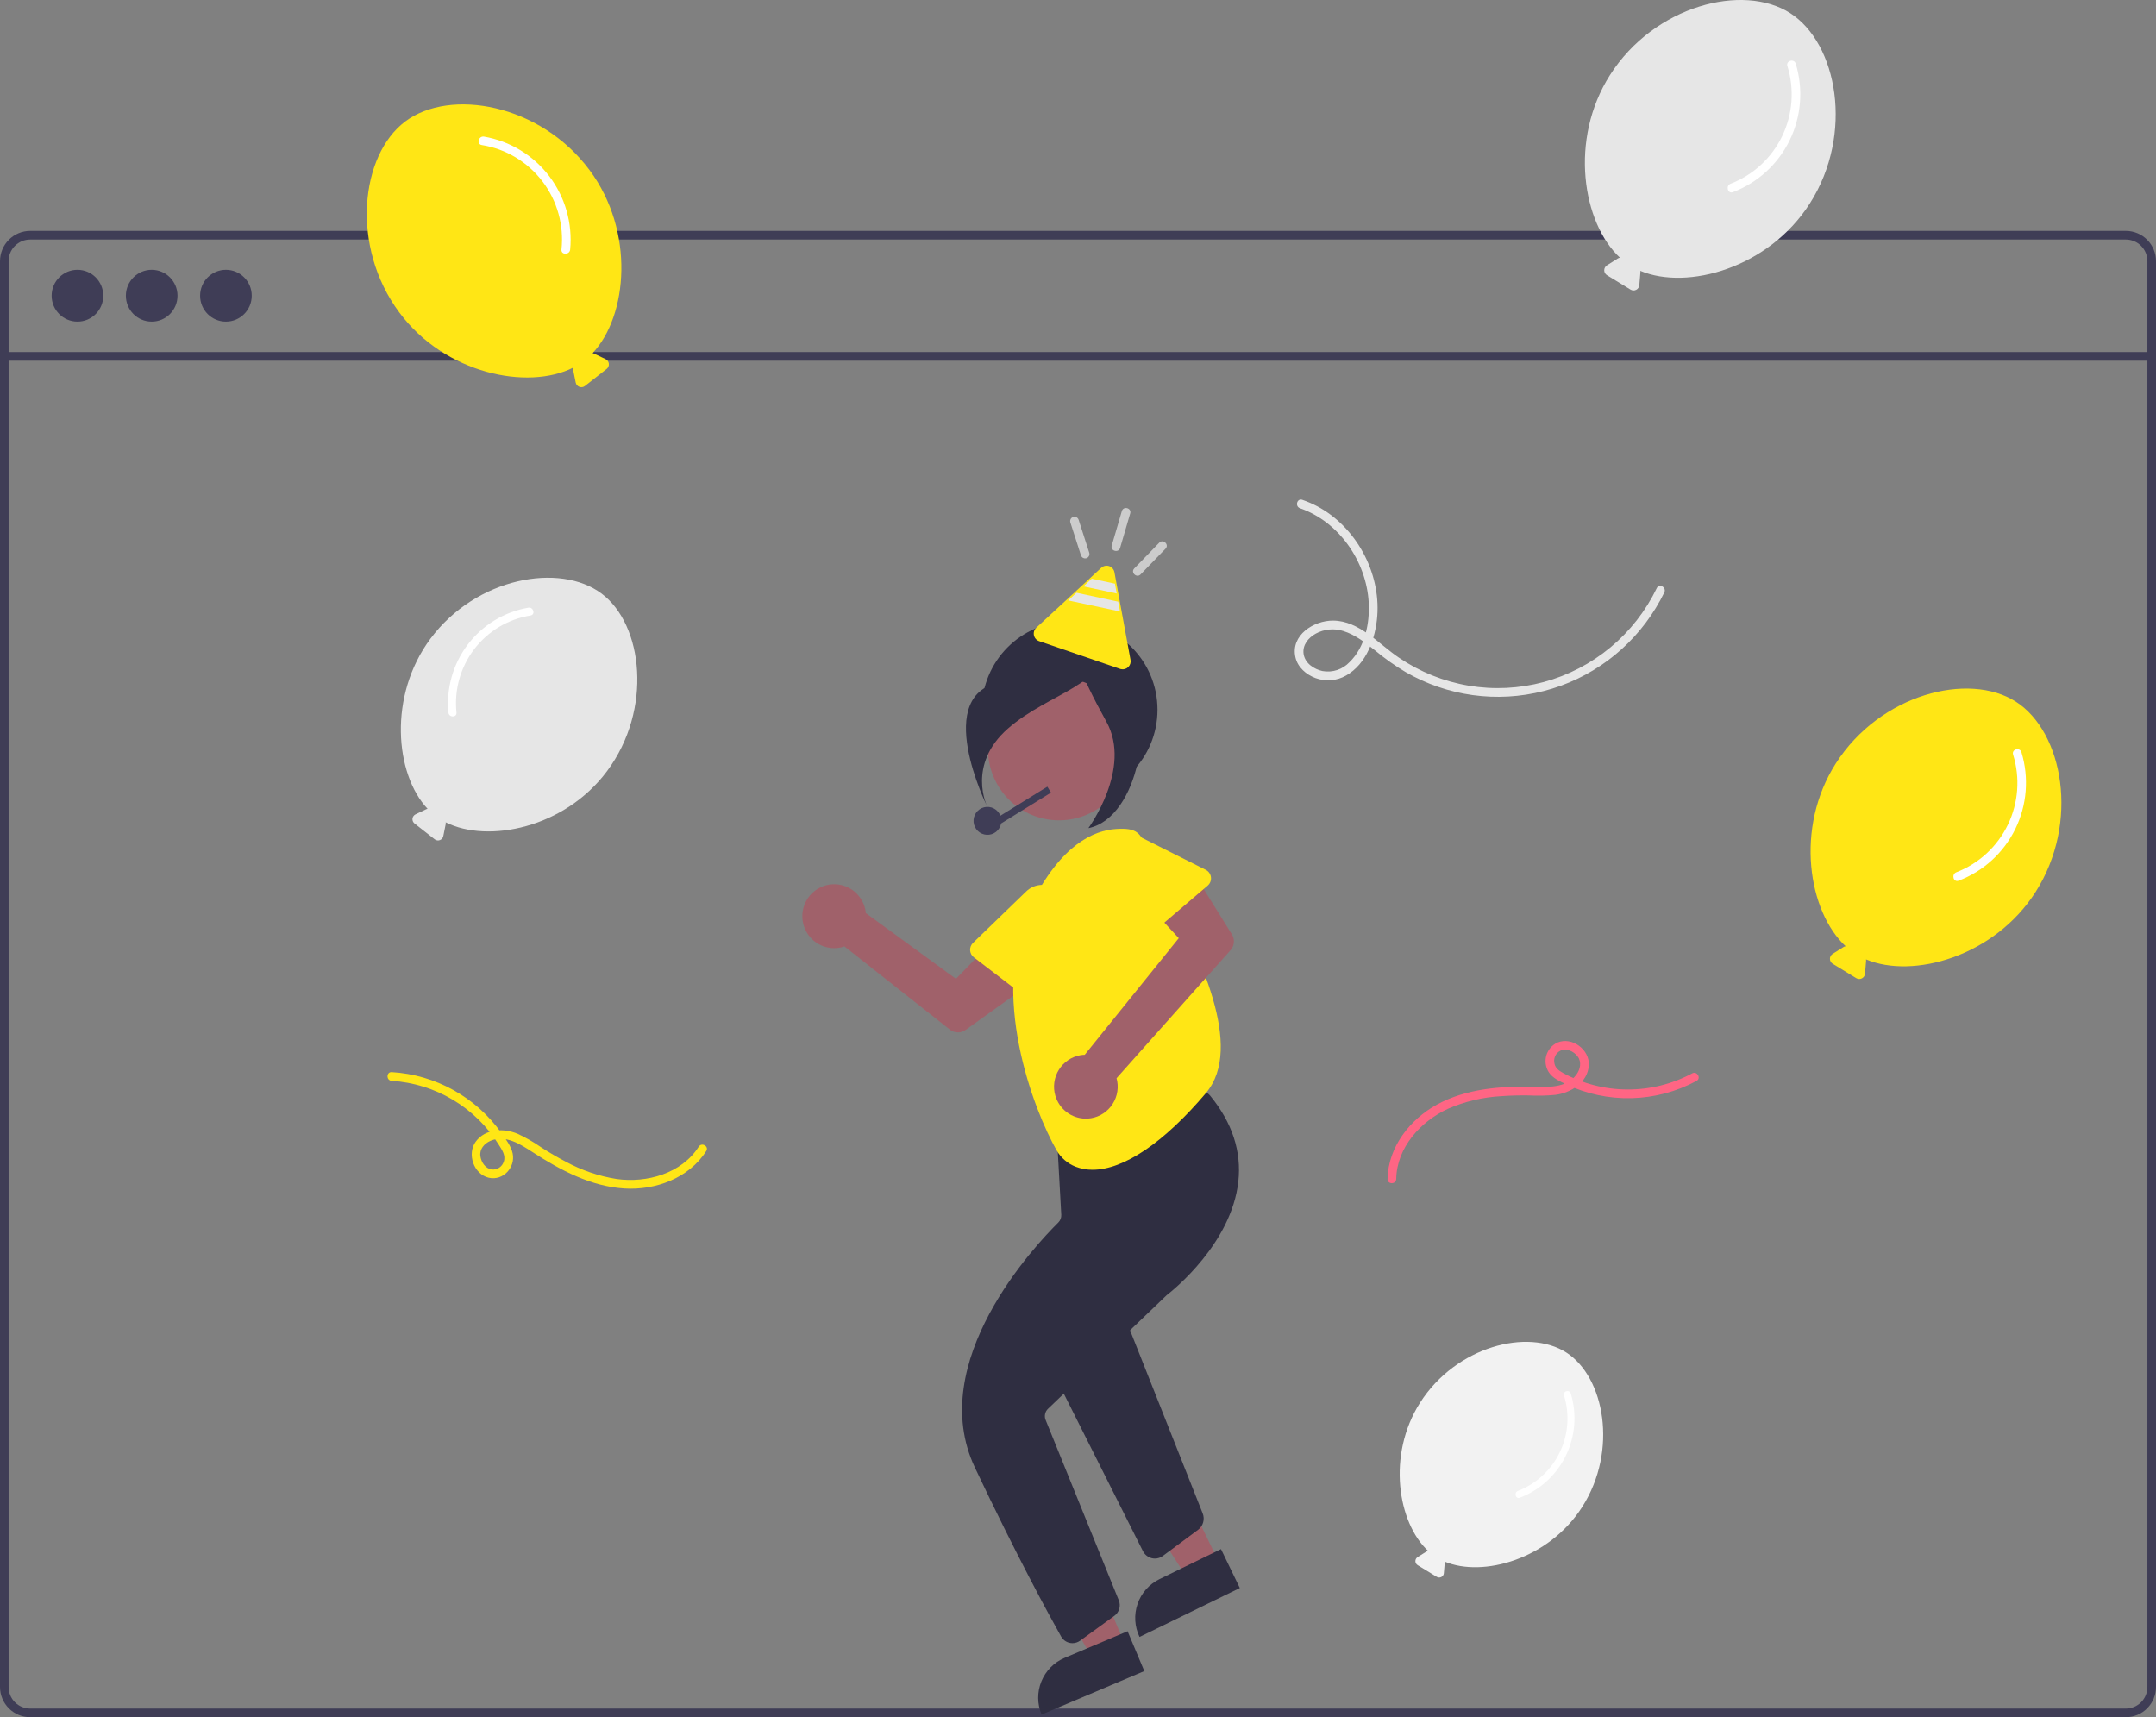 <svg width="285" height="227" viewBox="0 0 285 227" fill="none" xmlns="http://www.w3.org/2000/svg">
<rect x="0" y="0" width="285" height="227" fill="#808080" stroke="none"/>
<g clip-path="url(#clip0)">
<path d="M269.087 117.905C274.946 108.701 272.712 96.757 266.482 92.759C260.252 88.761 248.518 91.74 242.658 100.944C237.234 109.463 239.026 120.504 243.975 125.086C243.88 125.101 243.788 125.134 243.706 125.184L242.256 126.096C242.146 126.165 242.055 126.262 241.992 126.377C241.929 126.492 241.897 126.621 241.897 126.752C241.898 126.883 241.932 127.011 241.997 127.125C242.061 127.239 242.153 127.335 242.264 127.403L245.377 129.307C245.488 129.375 245.615 129.413 245.745 129.418C245.875 129.424 246.005 129.395 246.121 129.336C246.237 129.277 246.337 129.188 246.409 129.08C246.482 128.971 246.526 128.846 246.537 128.715L246.68 127.004C246.684 126.944 246.68 126.884 246.67 126.825C252.892 129.446 263.651 126.443 269.087 117.905Z" fill="#FFE615"/>
<path d="M266.108 99.748C267.06 102.814 266.814 106.128 265.42 109.018C264.026 111.908 261.589 114.158 258.604 115.309C257.922 115.573 258.218 116.688 258.909 116.42C262.182 115.179 264.863 112.733 266.405 109.58C267.948 106.426 268.237 102.802 267.215 99.442C267.001 98.734 265.893 99.036 266.108 99.748Z" fill="white"/>
<path d="M56.901 84.43C62.951 76.302 74.023 74.34 79.525 78.468C85.027 82.596 86.291 93.813 80.241 101.941C74.642 109.465 64.497 111.517 58.909 108.698C58.927 108.786 58.928 108.877 58.912 108.965L58.597 110.529C58.573 110.648 58.519 110.759 58.44 110.852C58.361 110.944 58.26 111.015 58.147 111.057C58.033 111.099 57.911 111.111 57.791 111.092C57.671 111.074 57.558 111.025 57.463 110.95L54.795 108.857C54.7 108.782 54.625 108.684 54.578 108.572C54.531 108.46 54.513 108.338 54.526 108.217C54.539 108.096 54.583 107.98 54.654 107.881C54.724 107.782 54.818 107.703 54.927 107.651L56.362 106.965C56.413 106.943 56.466 106.926 56.52 106.916C52.213 102.344 51.29 91.97 56.901 84.43Z" fill="#E6E6E6"/>
<path d="M70.134 81.361C67.175 81.833 64.509 83.428 62.687 85.816C60.865 88.204 60.026 91.204 60.342 94.195C60.407 94.88 59.341 94.876 59.276 94.195C58.971 90.971 59.892 87.75 61.853 85.178C63.814 82.606 66.671 80.874 69.851 80.329C70.522 80.215 70.81 81.246 70.134 81.361Z" fill="white"/>
<path d="M209.159 199.194C213.913 191.725 212.101 182.034 207.046 178.79C201.99 175.546 192.469 177.963 187.714 185.431C183.313 192.344 184.767 201.302 188.783 205.02C188.706 205.032 188.632 205.059 188.565 205.1L187.389 205.84C187.299 205.896 187.225 205.975 187.174 206.068C187.123 206.161 187.097 206.265 187.097 206.372C187.098 206.478 187.126 206.582 187.178 206.675C187.23 206.767 187.305 206.845 187.395 206.9L189.92 208.445C190.011 208.5 190.114 208.531 190.219 208.536C190.325 208.54 190.43 208.517 190.525 208.469C190.619 208.42 190.699 208.349 190.758 208.261C190.818 208.173 190.853 208.071 190.862 207.965L190.978 206.576C190.981 206.528 190.978 206.479 190.97 206.431C196.019 208.558 204.748 206.121 209.159 199.194Z" fill="#F2F2F2"/>
<path d="M281.018 30.523H3.982C2.926 30.524 1.914 30.946 1.168 31.695C0.421 32.445 0.001 33.461 0 34.521V223.002C0.001 224.062 0.421 225.078 1.168 225.828C1.914 226.577 2.926 226.999 3.982 227H281.018C282.074 226.999 283.086 226.577 283.832 225.828C284.579 225.078 284.999 224.062 285 223.002V34.521C284.999 33.461 284.579 32.445 283.832 31.695C283.086 30.946 282.074 30.524 281.018 30.523ZM283.862 223.002C283.862 223.759 283.562 224.485 283.029 225.021C282.495 225.556 281.772 225.857 281.018 225.858H3.982C3.228 225.857 2.504 225.556 1.971 225.021C1.438 224.485 1.138 223.759 1.138 223.002V34.521C1.138 33.764 1.438 33.038 1.971 32.502C2.504 31.966 3.228 31.666 3.982 31.665H281.018C281.772 31.666 282.495 31.966 283.029 32.502C283.562 33.038 283.862 33.764 283.862 34.521V223.002Z" fill="#3F3D56"/>
<path d="M284.431 46.538H0.569V47.68H284.431V46.538Z" fill="#3F3D56"/>
<path d="M10.239 42.517C12.124 42.517 13.652 40.983 13.652 39.09C13.652 37.198 12.124 35.664 10.239 35.664C8.354 35.664 6.826 37.198 6.826 39.09C6.826 40.983 8.354 42.517 10.239 42.517Z" fill="#3F3D56"/>
<path d="M20.052 42.517C21.937 42.517 23.465 40.983 23.465 39.09C23.465 37.198 21.937 35.664 20.052 35.664C18.167 35.664 16.639 37.198 16.639 39.09C16.639 40.983 18.167 42.517 20.052 42.517Z" fill="#3F3D56"/>
<path d="M29.865 42.517C31.75 42.517 33.278 40.983 33.278 39.09C33.278 37.198 31.75 35.664 29.865 35.664C27.98 35.664 26.452 37.198 26.452 39.09C26.452 40.983 27.98 42.517 29.865 42.517Z" fill="#3F3D56"/>
<path d="M141.397 105.479C147.81 105.479 153.008 100.26 153.008 93.822C153.008 87.383 147.81 82.164 141.397 82.164C134.985 82.164 129.786 87.383 129.786 93.822C129.786 100.26 134.985 105.479 141.397 105.479Z" fill="#2F2E41"/>
<path d="M161.084 206.433L156.866 208.49L146.952 193.135L153.178 190.098L161.084 206.433Z" fill="#A0616A"/>
<path d="M153.267 208.751L161.402 204.782L163.891 209.924L150.634 216.392C150.308 215.717 150.116 214.983 150.072 214.234C150.027 213.484 150.13 212.733 150.375 212.024C150.619 211.314 151 210.66 151.497 210.098C151.993 209.537 152.595 209.079 153.267 208.751Z" fill="#2F2E41"/>
<path d="M152.668 206.031C152.531 206.031 152.395 206.015 152.262 205.984C152.008 205.922 151.771 205.806 151.567 205.643C151.363 205.48 151.196 205.274 151.08 205.039L139.761 182.515C139.576 182.143 139.52 181.72 139.602 181.312C139.684 180.905 139.899 180.536 140.213 180.265L146.516 174.942C146.728 174.76 146.981 174.632 147.253 174.568C147.525 174.505 147.809 174.508 148.079 174.578C148.356 174.647 148.612 174.782 148.825 174.971C149.039 175.161 149.204 175.399 149.307 175.666L158.982 200.056C159.133 200.435 159.156 200.853 159.046 201.245C158.936 201.638 158.7 201.983 158.375 202.227L153.715 205.683C153.412 205.909 153.045 206.031 152.668 206.031Z" fill="#2F2E41"/>
<path d="M148.649 217.266L144.327 219.094L135.246 203.229L141.624 200.53L148.649 217.266Z" fill="#A0616A"/>
<path d="M140.72 219.16L149.055 215.634L151.266 220.903L137.684 226.65C137.394 225.958 137.242 225.215 137.237 224.464C137.233 223.714 137.375 222.969 137.657 222.274C137.939 221.578 138.355 220.945 138.88 220.411C139.406 219.877 140.031 219.452 140.72 219.16Z" fill="#2F2E41"/>
<path d="M141.764 217.215C141.459 217.215 141.161 217.134 140.898 216.98C140.635 216.826 140.418 216.605 140.268 216.339C138.695 213.541 134.436 205.764 128.871 194.002C122.267 180.042 136.894 164.57 139.894 161.61C140.029 161.477 140.134 161.315 140.202 161.138C140.27 160.96 140.3 160.77 140.289 160.58L139.639 148.838C139.615 148.412 139.749 147.992 140.016 147.659C140.282 147.326 140.662 147.105 141.083 147.037L158.355 144.224C158.653 144.176 158.959 144.208 159.242 144.315C159.524 144.423 159.774 144.602 159.967 144.837C162.885 148.393 164.138 152.218 163.693 156.208C162.783 164.352 155.141 170.501 154.273 171.175C154.237 171.203 154.204 171.232 154.171 171.263L138.536 186.231C138.341 186.416 138.206 186.657 138.15 186.922C138.093 187.186 138.118 187.461 138.221 187.711L147.893 211.548C148.039 211.906 148.061 212.304 147.955 212.676C147.848 213.049 147.62 213.375 147.306 213.601L142.774 216.887C142.48 217.1 142.126 217.215 141.764 217.215Z" fill="#2F2E41"/>
<path d="M126.631 136.476C126.244 136.477 125.869 136.347 125.564 136.107L111.627 125.11C111.497 125.156 111.365 125.195 111.231 125.227C110.421 125.418 109.572 125.364 108.793 125.071C108.014 124.778 107.338 124.26 106.852 123.581C106.366 122.903 106.092 122.095 106.063 121.26C106.034 120.425 106.253 119.601 106.691 118.89C107.129 118.18 107.767 117.616 108.525 117.27C109.282 116.924 110.125 116.811 110.946 116.945C111.767 117.08 112.53 117.456 113.139 118.026C113.747 118.596 114.174 119.335 114.364 120.148C114.406 120.332 114.435 120.518 114.452 120.705L126.366 129.396L130.92 124.708L135.4 130.596L127.63 136.157C127.338 136.365 126.989 136.477 126.631 136.476Z" fill="#A0616A"/>
<path d="M139.989 108.441C145.178 108.441 149.384 104.217 149.384 99.008C149.384 93.798 145.178 89.575 139.989 89.575C134.8 89.575 130.594 93.798 130.594 99.008C130.594 104.217 134.8 108.441 139.989 108.441Z" fill="#A0616A"/>
<path d="M144.425 154.634C143.661 154.64 142.902 154.504 142.187 154.232C141.122 153.816 140.231 153.046 139.663 152.05C136.761 146.967 130.506 131.214 136.331 119.517C140.254 111.641 144.592 109.769 147.542 109.584C150.264 109.416 150.792 110.021 151.701 112.48C152.206 113.844 153.187 115.794 154.323 118.052C158.402 126.158 164.566 138.407 159.408 144.499C153.84 151.077 148.529 154.634 144.425 154.634Z" fill="#FFE615"/>
<path d="M136.814 132.423C136.539 132.423 136.272 132.332 136.053 132.165L128.73 126.554C128.586 126.443 128.467 126.303 128.382 126.143C128.297 125.982 128.248 125.805 128.238 125.623C128.227 125.442 128.256 125.26 128.322 125.091C128.388 124.922 128.49 124.769 128.62 124.642L135.659 117.836C136.137 117.373 136.753 117.079 137.413 117C138.072 116.92 138.74 117.058 139.314 117.393C139.889 117.729 140.338 118.243 140.596 118.858C140.853 119.473 140.903 120.155 140.739 120.802L138.033 131.473C137.964 131.745 137.807 131.986 137.586 132.158C137.365 132.33 137.094 132.424 136.814 132.423Z" fill="#FFE615"/>
<path d="M143.529 147.877C142.62 147.873 141.737 147.574 141.011 147.025C140.285 146.476 139.755 145.707 139.499 144.831C139.334 144.26 139.29 143.659 139.372 143.07C139.453 142.48 139.658 141.914 139.973 141.41C140.287 140.905 140.704 140.473 141.197 140.141C141.689 139.81 142.246 139.586 142.83 139.486H142.83C143.016 139.455 143.203 139.438 143.39 139.433L155.82 124.02L151.669 119.53L157.798 115.402L162.849 123.53C163.045 123.848 163.133 124.221 163.101 124.593C163.069 124.965 162.919 125.317 162.672 125.597L147.595 142.534C147.633 142.667 147.664 142.802 147.687 142.938C147.787 143.525 147.763 144.126 147.615 144.703C147.467 145.279 147.2 145.818 146.83 146.284C146.461 146.749 145.997 147.131 145.471 147.404C144.944 147.678 144.365 147.836 143.773 147.869C143.692 147.874 143.61 147.877 143.529 147.877Z" fill="#A0616A"/>
<path d="M151.811 123.366C151.597 123.366 151.386 123.31 151.199 123.205C151.011 123.1 150.854 122.949 150.741 122.766L145.613 114.414C145.286 113.878 145.13 113.256 145.166 112.629C145.202 112.002 145.428 111.401 145.813 110.906C146.25 110.353 146.862 109.968 147.547 109.814C148.233 109.66 148.951 109.746 149.58 110.06L159.39 114.984C159.576 115.078 159.736 115.216 159.855 115.386C159.975 115.556 160.05 115.754 160.075 115.961C160.1 116.168 160.074 116.378 159.998 116.572C159.923 116.766 159.8 116.938 159.642 117.073L152.624 123.065C152.397 123.259 152.109 123.366 151.811 123.366Z" fill="#FFE615"/>
<path d="M132.336 108.855L138.93 104.777L138.447 103.991L132.24 107.83C132.077 107.416 131.77 107.076 131.377 106.871C130.984 106.666 130.531 106.61 130.1 106.714C129.67 106.818 129.291 107.075 129.033 107.436C128.776 107.798 128.657 108.241 128.699 108.684C128.741 109.126 128.94 109.539 129.261 109.846C129.582 110.153 130.002 110.333 130.444 110.354C130.886 110.375 131.321 110.234 131.669 109.959C132.017 109.684 132.254 109.291 132.336 108.855L132.336 108.855Z" fill="#3F3D56"/>
<path d="M146.505 84.438C146.505 84.438 142.101 88.78 132.542 90.151C122.982 91.523 130.493 106.606 130.493 106.606C130.493 106.606 127.762 101.121 133.224 96.322C138.687 91.523 146.505 90.608 146.505 84.438Z" fill="#2F2E41"/>
<path d="M141.824 81.365C141.824 81.365 144.556 90.963 148.653 92.335C152.75 93.706 150.701 108.103 143.873 109.474C143.873 109.474 149.677 101.59 146.263 95.42C142.849 89.249 140.8 84.45 141.824 81.365Z" fill="#2F2E41"/>
<path d="M148.192 88.457C148.15 88.448 148.108 88.437 148.067 88.423L137.362 84.753C137.189 84.694 137.035 84.591 136.914 84.453C136.793 84.316 136.71 84.15 136.672 83.97C136.635 83.791 136.644 83.605 136.7 83.43C136.756 83.256 136.856 83.099 136.99 82.975L145.569 75.061C145.707 74.934 145.877 74.846 146.061 74.806C146.245 74.767 146.436 74.777 146.615 74.837C146.793 74.897 146.952 75.004 147.076 75.147C147.199 75.289 147.282 75.462 147.316 75.648L149.443 87.231C149.474 87.402 149.463 87.578 149.411 87.743C149.358 87.908 149.266 88.058 149.143 88.179C149.019 88.3 148.868 88.389 148.702 88.438C148.536 88.486 148.361 88.493 148.192 88.457V88.457Z" fill="#FFE615"/>
<path d="M143.219 77.515L147.616 78.455L147.378 77.156L144.318 76.502L143.219 77.515Z" fill="#E6E6E6"/>
<path d="M142.306 78.359L147.816 79.537L148.054 80.835L141.207 79.372L142.306 78.359Z" fill="#E6E6E6"/>
<path d="M141.483 69.039L142.886 73.396C142.929 73.541 143.027 73.664 143.158 73.739C143.29 73.814 143.445 73.835 143.592 73.798C143.738 73.756 143.861 73.658 143.936 73.526C144.011 73.393 144.031 73.237 143.993 73.089L142.59 68.732C142.547 68.587 142.449 68.464 142.317 68.389C142.186 68.314 142.031 68.293 141.884 68.33C141.738 68.372 141.614 68.47 141.539 68.602C141.465 68.735 141.444 68.891 141.483 69.039Z" fill="#CCCCCC"/>
<path d="M148.297 67.56L146.96 72.122C146.751 72.835 147.858 73.14 148.067 72.429L149.403 67.867C149.612 67.154 148.505 66.849 148.297 67.56Z" fill="#CCCCCC"/>
<path d="M153.242 71.738L149.936 75.143C149.42 75.675 150.257 76.464 150.772 75.933L154.077 72.528C154.594 71.996 153.757 71.207 153.242 71.738Z" fill="#CCCCCC"/>
<path d="M206.742 184.46C207.514 186.948 207.315 189.637 206.184 191.982C205.053 194.327 203.076 196.152 200.653 197.087C200.1 197.301 200.34 198.205 200.901 197.988C203.557 196.981 205.731 194.997 206.983 192.438C208.235 189.879 208.47 186.938 207.64 184.212C207.467 183.638 206.568 183.882 206.742 184.46Z" fill="white"/>
<path d="M239.25 26.883C245.11 17.679 242.876 5.735 236.646 1.737C230.416 -2.262 218.681 0.717 212.821 9.921C207.398 18.441 209.189 29.481 214.139 34.063C214.043 34.078 213.952 34.112 213.869 34.161L212.42 35.074C212.309 35.143 212.218 35.24 212.156 35.355C212.093 35.469 212.06 35.598 212.061 35.729C212.062 35.86 212.096 35.989 212.16 36.103C212.224 36.217 212.317 36.312 212.428 36.38L215.54 38.284C215.652 38.352 215.778 38.391 215.909 38.396C216.039 38.401 216.168 38.373 216.285 38.313C216.401 38.254 216.5 38.166 216.573 38.057C216.646 37.949 216.69 37.823 216.701 37.693L216.844 35.981C216.847 35.921 216.844 35.861 216.834 35.803C223.056 38.424 233.815 35.421 239.25 26.883Z" fill="#E6E6E6"/>
<path d="M236.272 8.725C237.224 11.791 236.978 15.105 235.584 17.996C234.19 20.886 231.753 23.135 228.768 24.287C228.086 24.551 228.382 25.665 229.073 25.398C232.346 24.156 235.026 21.711 236.569 18.557C238.111 15.404 238.401 11.779 237.378 8.419C237.165 7.712 236.057 8.013 236.272 8.725Z" fill="white"/>
<path d="M77.926 22.475C71.414 13.724 59.494 11.612 53.571 16.056C47.648 20.5 46.287 32.576 52.8 41.326C58.828 49.426 69.75 51.635 75.765 48.6C75.746 48.695 75.745 48.793 75.762 48.888L76.101 50.571C76.127 50.7 76.185 50.819 76.27 50.919C76.355 51.018 76.463 51.094 76.586 51.139C76.708 51.185 76.84 51.198 76.969 51.178C77.097 51.158 77.219 51.105 77.322 51.024L80.194 48.772C80.296 48.691 80.377 48.585 80.428 48.465C80.478 48.344 80.498 48.212 80.483 48.082C80.469 47.952 80.422 47.828 80.346 47.721C80.271 47.614 80.169 47.529 80.051 47.473L78.507 46.735C78.452 46.71 78.395 46.692 78.337 46.681C82.973 41.76 83.968 30.592 77.926 22.475Z" fill="#FFE615"/>
<path d="M63.681 19.171C66.866 19.679 69.736 21.396 71.698 23.967C73.659 26.538 74.563 29.767 74.222 32.988C74.152 33.725 75.3 33.721 75.37 32.988C75.698 29.517 74.707 26.049 72.596 23.28C70.485 20.512 67.409 18.647 63.986 18.06C63.263 17.937 62.953 19.047 63.681 19.171Z" fill="white"/>
<path d="M51.781 142.879C54.628 143.059 57.393 143.914 59.847 145.374C62.302 146.834 64.377 148.857 65.903 151.278C66.331 151.964 66.889 152.718 66.593 153.563C66.49 153.887 66.28 154.166 65.998 154.355C65.717 154.544 65.38 154.631 65.042 154.602C64.17 154.496 63.606 153.639 63.499 152.818C63.377 151.886 64.032 151.155 64.84 150.808C66.815 149.963 68.807 151.27 70.416 152.313C74.081 154.69 78.113 156.84 82.554 157.111C86.664 157.361 91.07 155.743 93.356 152.165C93.756 151.539 92.763 150.961 92.365 151.584C90.098 155.132 85.516 156.407 81.531 155.858C79.157 155.482 76.864 154.701 74.752 153.547C73.657 152.977 72.595 152.344 71.554 151.679C70.564 150.985 69.514 150.381 68.417 149.874C66.588 149.12 64.167 149.178 62.889 150.915C61.697 152.536 62.619 155.233 64.612 155.689C66.501 156.12 68.156 154.336 67.768 152.471C67.569 151.517 66.853 150.583 66.299 149.803C64.635 147.453 62.467 145.507 59.954 144.109C57.441 142.711 54.648 141.897 51.781 141.727C51.043 141.69 51.045 142.843 51.781 142.879H51.781Z" fill="#FFE615"/>
<path d="M223.685 141.894C221.056 143.302 218.12 144.034 215.141 144.024C212.161 144.014 209.23 143.262 206.611 141.836C206.018 141.508 205.519 141.133 205.452 140.406C205.417 140.106 205.473 139.802 205.613 139.535C205.753 139.268 205.97 139.05 206.236 138.909C207.06 138.505 208.04 138.976 208.555 139.666C209.109 140.407 208.888 141.37 208.375 142.068C207.05 143.874 204.544 143.703 202.562 143.663C198.292 143.576 193.802 143.919 189.977 146.001C186.383 147.958 183.497 151.629 183.417 155.852C183.403 156.594 184.551 156.594 184.565 155.852C184.643 151.685 187.781 148.25 191.393 146.577C193.635 145.601 196.032 145.035 198.472 144.904C199.663 144.815 200.858 144.792 202.052 144.807C203.243 144.87 204.437 144.844 205.624 144.73C207.672 144.448 209.874 143.124 210.025 140.837C210.162 138.767 207.821 137.011 205.891 137.809C205.537 137.968 205.222 138.202 204.967 138.495C204.712 138.788 204.522 139.132 204.412 139.505C204.302 139.878 204.273 140.271 204.328 140.656C204.383 141.041 204.52 141.41 204.73 141.737C205.246 142.526 206.164 142.93 206.986 143.321C209.699 144.613 212.675 145.246 215.676 145.171C218.677 145.096 221.619 144.314 224.264 142.889C224.912 142.532 224.333 141.537 223.685 141.894V141.894Z" fill="#FF6584"/>
<path d="M171.844 67.184C177.006 68.967 180.621 74.221 180.928 79.631C181.084 82.376 180.435 85.55 178.395 87.526C177.944 88.006 177.381 88.365 176.756 88.572C176.132 88.778 175.466 88.824 174.819 88.707C173.693 88.461 172.518 87.689 172.325 86.465C172.139 85.281 172.944 84.303 173.921 83.764C174.475 83.462 175.085 83.276 175.713 83.216C176.34 83.156 176.974 83.224 177.575 83.416C179.168 83.913 180.517 84.98 181.803 86.009C183.058 87.054 184.392 87.999 185.794 88.835C191.324 92.032 197.88 92.935 204.063 91.348C210.247 89.762 215.568 85.813 218.893 80.344C219.296 79.687 219.667 79.012 220.003 78.318C220.327 77.654 219.338 77.07 219.012 77.736C217.553 80.761 215.463 83.436 212.884 85.579C210.305 87.722 207.297 89.283 204.064 90.156C200.831 91.029 197.449 91.194 194.148 90.64C190.846 90.085 187.701 88.824 184.927 86.942C182.256 85.145 179.695 82.058 176.221 82.036C173.663 82.02 170.586 83.961 171.241 86.883C171.539 88.213 172.659 89.17 173.885 89.631C174.545 89.876 175.25 89.973 175.95 89.916C176.651 89.858 177.331 89.647 177.942 89.297C180.651 87.769 181.834 84.379 182.059 81.432C182.501 75.643 179.241 69.638 174.12 66.924C173.485 66.59 172.827 66.305 172.149 66.073C171.449 65.832 171.149 66.944 171.844 67.184V67.184Z" fill="#E6E6E6"/>
</g>
<defs>
<clipPath id="clip0">
<rect width="285" height="227" fill="white"/>
</clipPath>
</defs>
</svg>
